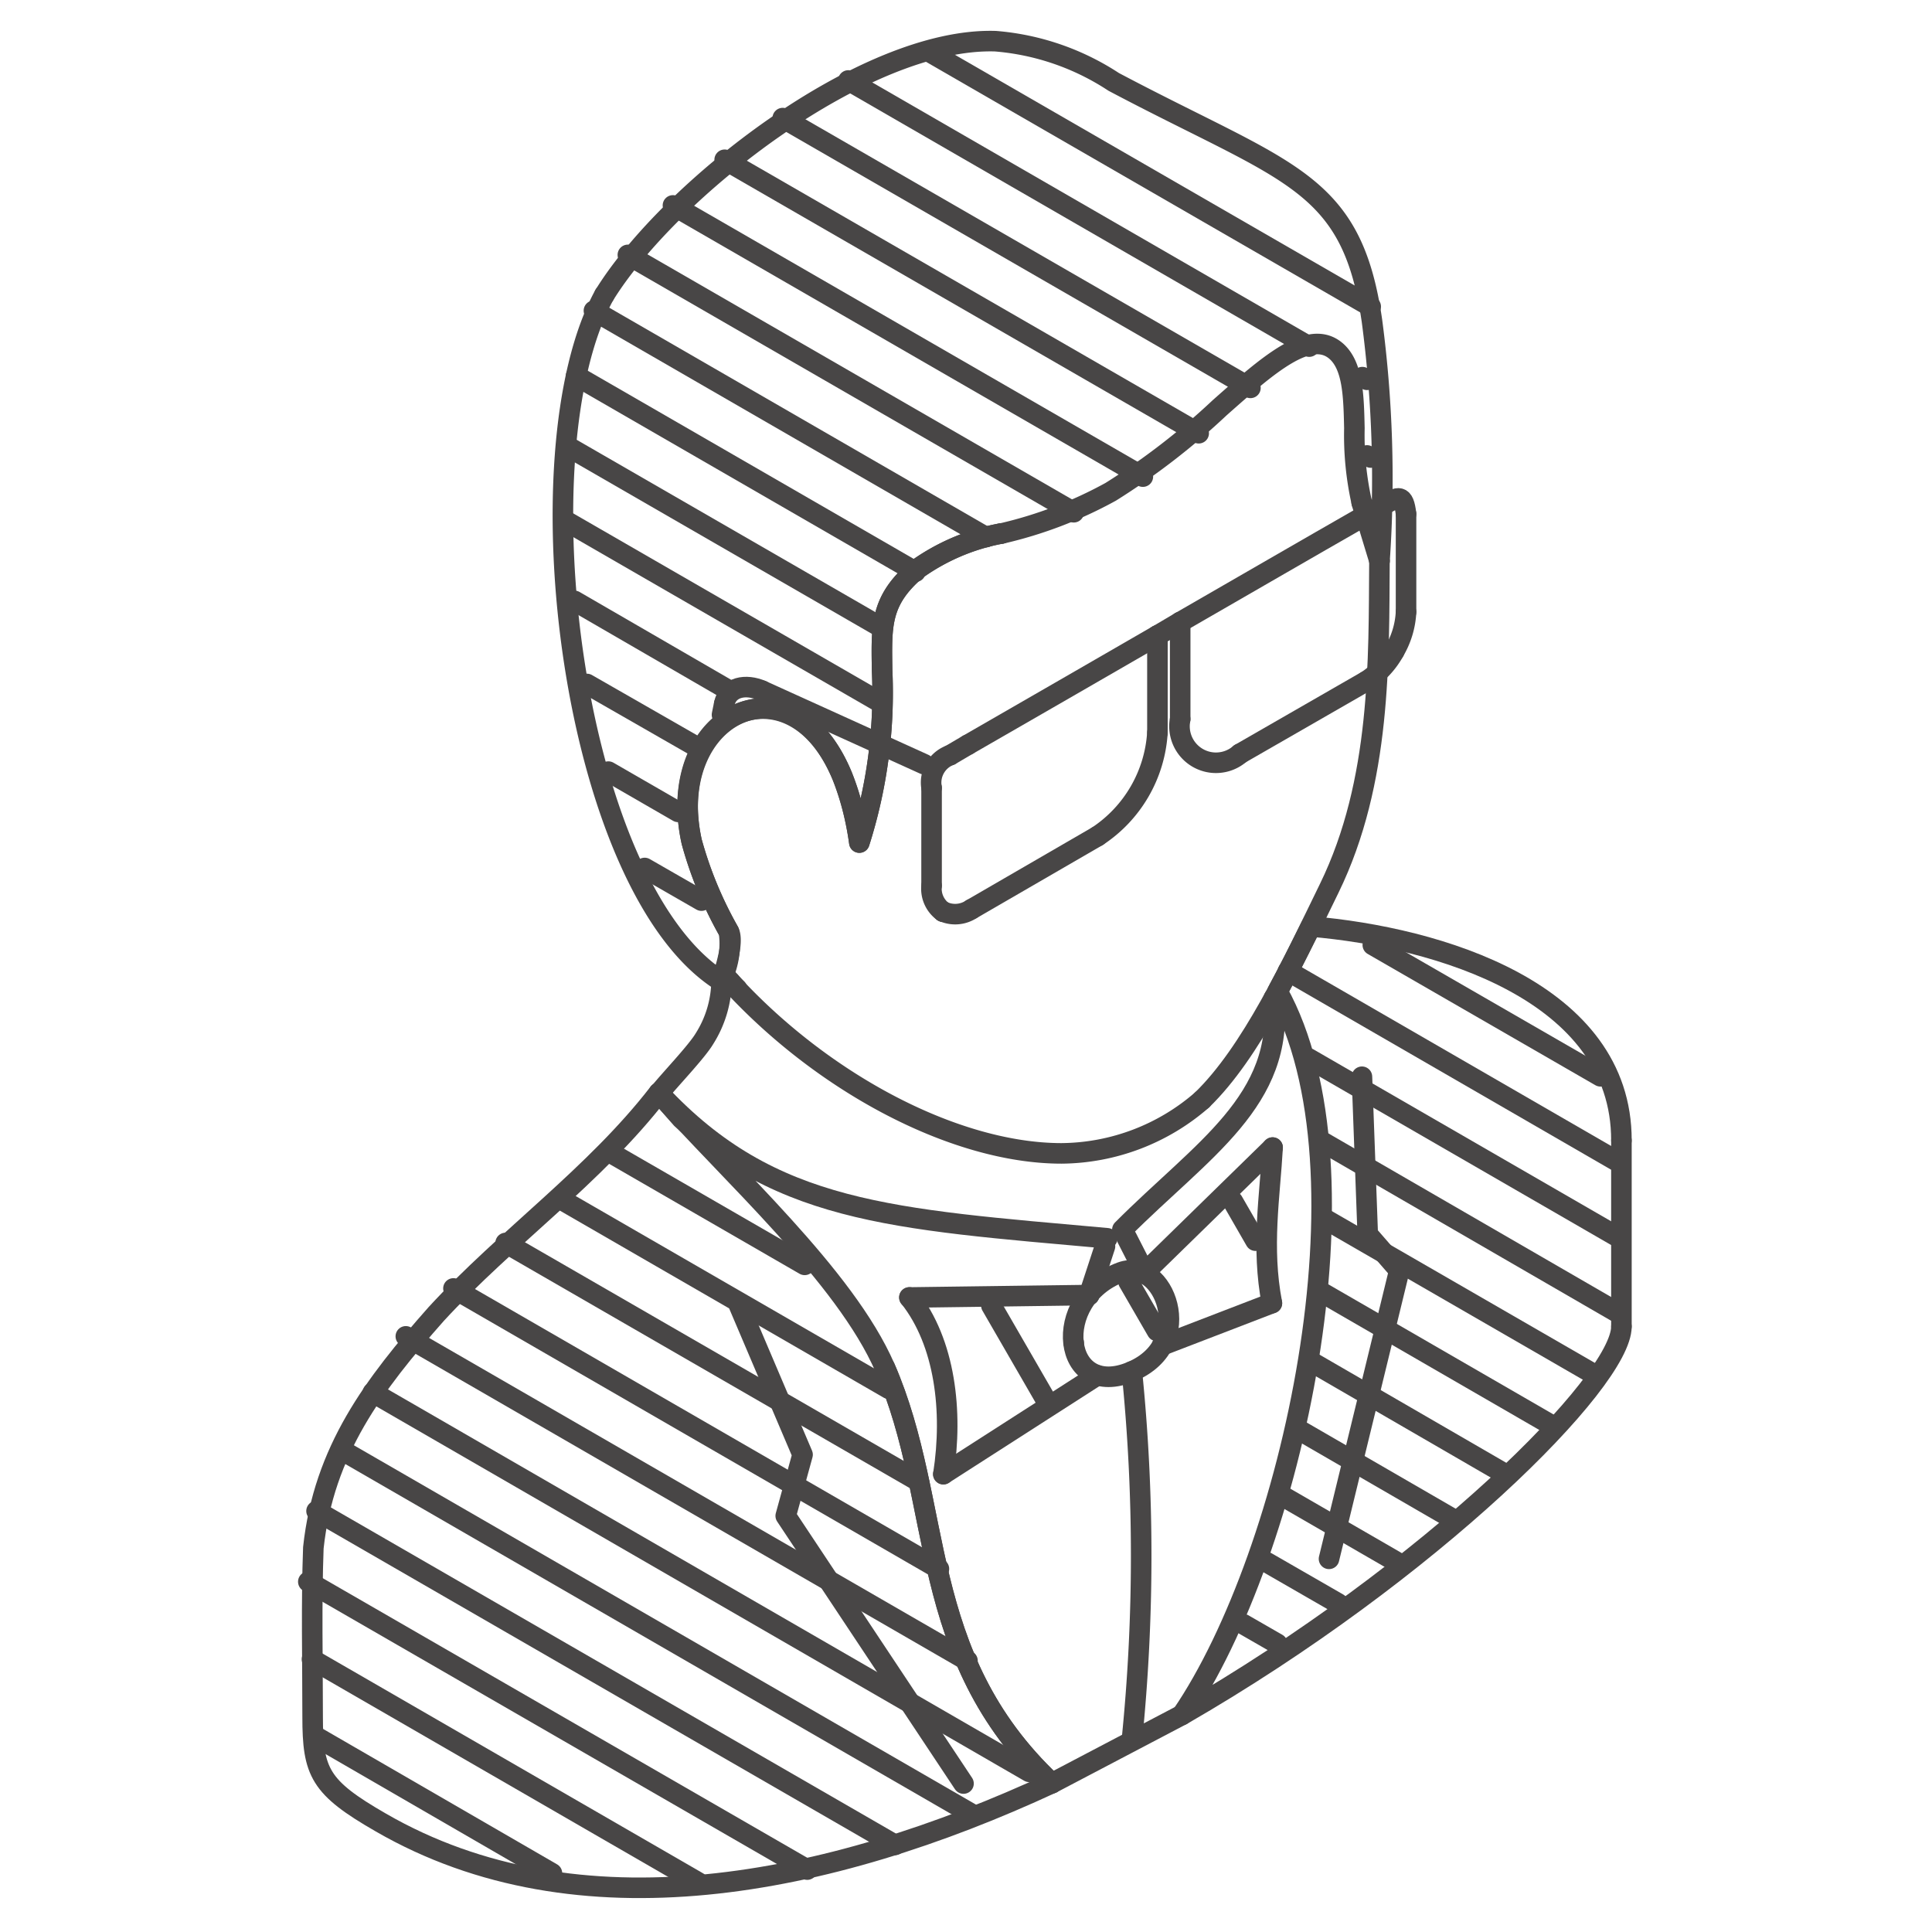 <svg xmlns="http://www.w3.org/2000/svg" width="94" height="94" viewBox="0 0 94 94">
  <g id="product-form-user" transform="translate(3994 -3217)">
    <g id="Group_356" data-name="Group 356" transform="translate(-5890.355 380.773)">
      <path id="Path_379" data-name="Path 379" d="M2083.731,3001.669c.014-7.254-8.947-9.888-15.108-10.411-.535,1.067-1.066,2.125-1.623,3.157,4.841,8.712.709,27.347-4.654,35.206,12.129-6.993,21.385-16.228,21.385-18.9" transform="translate(-108.487 -109.953)" fill="none" stroke="#484646" stroke-linecap="round" stroke-linejoin="round" stroke-width="1" fill-rule="evenodd"/>
      <path id="Path_380" data-name="Path 380" d="M1928.9,3020.013c-3.108,4.022-7.392,7.028-10.823,10.754-3.053,3.452-5.474,6.657-5.983,11.38-.1,2.7-.035,5.509-.035,8.218s.344,3.439,3.322,5.151c9.593,5.542,21.757,3.135,32.643-1.913-6.635-6.256-5.213-13.532-8.121-20.222" transform="translate(-0.493 -130.614)" fill="none" stroke="#484646" stroke-linecap="round" stroke-linejoin="round" stroke-width="1" fill-rule="evenodd"/>
      <path id="Path_381" data-name="Path 381" d="M1973.375,3021.565l-.295-.262-1.093-1.244" transform="translate(-43.564 -130.647)" fill="none" stroke="#484646" stroke-linecap="round" stroke-linejoin="round" stroke-width="1" fill-rule="evenodd"/>
      <path id="Path_382" data-name="Path 382" d="M1971.988,3005.123c.474-.6,1.828-2.008,2.206-2.647a5.356,5.356,0,0,0,.833-2.8c0-.11.021-.255.034-.406.021.014.034.048.068.062" transform="translate(-43.565 -115.712)" fill="none" stroke="#484646" stroke-linecap="round" stroke-linejoin="round" stroke-width="1" fill-rule="evenodd"/>
      <path id="Path_383" data-name="Path 383" d="M1983.147,2999.492v.02h.015" transform="translate(-51.582 -115.87)" fill="none" stroke="#484646" stroke-linecap="round" stroke-linejoin="round" stroke-width="1" fill-rule="evenodd"/>
      <path id="Path_384" data-name="Path 384" d="M1983.2,2999.565c.1.116.193.227.31.344a4.03,4.03,0,0,0,.322.344" transform="translate(-51.62 -115.922)" fill="none" stroke="#484646" stroke-linecap="round" stroke-linejoin="round" stroke-width="1" fill-rule="evenodd"/>
      <path id="Path_385" data-name="Path 385" d="M2065.837,2954.307c2.386-2.311,4.333-6.492,6.189-10.3,2.536-5.2,2.406-11.133,2.441-15.919" transform="translate(-110.996 -64.565)" fill="none" stroke="#484646" stroke-linecap="round" stroke-linejoin="round" stroke-width="1" fill-rule="evenodd"/>
      <path id="Path_386" data-name="Path 386" d="M2048.7,2898.289a14.918,14.918,0,0,1-.358-3.61c-.034-1.553-.068-3-.853-3.726-1.293-1.183-3.321.618-5.707,2.73a34.26,34.26,0,0,1-5.294,4.084,20.564,20.564,0,0,1-5.309,2.029" transform="translate(-86.09 -37.613)" fill="none" stroke="#484646" stroke-linecap="round" stroke-linejoin="round" stroke-width="1" fill-rule="evenodd"/>
      <path id="Path_387" data-name="Path 387" d="M1992.186,2923.326a10.327,10.327,0,0,0-4.14,1.76c-1.781,1.52-1.7,2.73-1.671,4.89a24.01,24.01,0,0,1-1.107,8.39,14.151,14.151,0,0,0-.832-3.239c-2.262-5.447-7.64-3.549-7.524,1.636a8.633,8.633,0,0,0,.2,1.567,19.074,19.074,0,0,0,1.808,4.368,3.941,3.941,0,0,1-.255,2.09c4.56,5.165,11.182,8.7,16.442,8.7a10.526,10.526,0,0,0,6.835-2.6" transform="translate(-47.102 -61.144)" fill="none" stroke="#484646" stroke-linecap="round" stroke-linejoin="round" stroke-width="1" fill-rule="evenodd"/>
      <path id="Path_388" data-name="Path 388" d="M1957.382,2882.091c-4.223,7.715-1.576,28.819,5.687,33.392.144-.392.639-1.912.371-2.413a19.08,19.08,0,0,1-1.808-4.368c-1.568-6.965,6.7-10.217,8.155.035a24.009,24.009,0,0,0,1.107-8.389c-.028-2.159-.11-3.369,1.671-4.89a10.317,10.317,0,0,1,4.14-1.76" transform="translate(-31.621 -31.517)" fill="none" stroke="#484646" stroke-linecap="round" stroke-linejoin="round" stroke-width="1" fill-rule="evenodd"/>
      <path id="Path_389" data-name="Path 389" d="M2000.243,2863.522a58.273,58.273,0,0,0-.365-11.676c-.99-6.876-4.084-7.145-12.569-11.636a12.273,12.273,0,0,0-5.749-1.979c-6.4-.2-15.877,7.255-19.027,12.344" transform="translate(-36.77)" fill="none" stroke="#484646" stroke-linecap="round" stroke-linejoin="round" stroke-width="1" fill-rule="evenodd"/>
      <path id="Path_390" data-name="Path 390" d="M1993.755,3027.089c-10.521-.95-16.332-1.19-21.819-7.076,3.445,3.906,9.056,8.9,11,13.368,2.908,6.69,1.485,13.966,8.121,20.222" transform="translate(-43.527 -130.614)" fill="none" stroke="#484646" stroke-linecap="round" stroke-linejoin="round" stroke-width="1" fill-rule="evenodd"/>
      <path id="Path_391" data-name="Path 391" d="M2052.817,3045.049l.867,1.7.049.082" transform="translate(-101.641 -148.603)" fill="none" stroke="#484646" stroke-linecap="round" stroke-linejoin="round" stroke-width="1" fill-rule="evenodd"/>
      <path id="Path_392" data-name="Path 392" d="M1985.812,3056.776l3.088,7.254-.819,2.978,8.65,13.024" transform="translate(-53.497 -157.028)" fill="none" stroke="#484646" stroke-linecap="round" stroke-linejoin="round" stroke-width="1" fill-rule="evenodd"/>
      <path id="Path_393" data-name="Path 393" d="M2089.376,3017.227l.282,7.667,1.534,1.761-3.418,14.028" transform="translate(-126.757 -128.612)" fill="none" stroke="#484646" stroke-linecap="round" stroke-linejoin="round" stroke-width="1" fill-rule="evenodd"/>
      <path id="Path_394" data-name="Path 394" d="M2050.676,2957.768a6.52,6.52,0,0,1-2.915,5.033" transform="translate(-98.008 -85.891)" fill="none" stroke="#484646" stroke-linecap="round" stroke-linejoin="round" stroke-width="1" fill-rule="evenodd"/>
      <path id="Path_395" data-name="Path 395" d="M2064.961,2957.108a1.776,1.776,0,0,1-2.91-1.684" transform="translate(-108.275 -84.207)" fill="none" stroke="#484646" stroke-linecap="round" stroke-linejoin="round" stroke-width="1" fill-rule="evenodd"/>
      <path id="Path_396" data-name="Path 396" d="M2055.775,3035.6l.034-.047,6.23-6.086" transform="translate(-103.766 -137.405)" fill="none" stroke="#484646" stroke-linecap="round" stroke-linejoin="round" stroke-width="1" fill-rule="evenodd"/>
      <path id="Path_397" data-name="Path 397" d="M2015.246,3055.083l8.733-.117h.013" transform="translate(-74.646 -155.728)" fill="none" stroke="#484646" stroke-linecap="round" stroke-linejoin="round" stroke-width="1" fill-rule="evenodd"/>
      <line id="Line_403" data-name="Line 403" y1="9.056" transform="translate(1975.244 2891.716)" fill="none" stroke="#484646" stroke-linecap="round" stroke-linejoin="round" stroke-width="1"/>
      <line id="Line_404" data-name="Line 404" x1="0.867" y1="2.846" transform="translate(1962.605 2860.676)" fill="none" stroke="#484646" stroke-linecap="round" stroke-linejoin="round" stroke-width="1"/>
      <line id="Line_405" data-name="Line 405" y1="3.322" x2="6.326" transform="translate(1947.532 2919.668)" fill="none" stroke="#484646" stroke-linecap="round" stroke-linejoin="round" stroke-width="1"/>
      <path id="Path_399" data-name="Path 399" d="M2059.433,3003.642c.522,4.986-3.494,7.372-7.372,11.264" transform="translate(-101.098 -118.852)" fill="none" stroke="#484646" stroke-linecap="round" stroke-linejoin="round" stroke-width="1" fill-rule="evenodd"/>
      <path id="Path_400" data-name="Path 400" d="M2046.293,3054.916c-.014-.02-.014-.02,0-.02" transform="translate(-96.946 -155.678)" fill="none" stroke="#484646" stroke-linecap="round" stroke-linejoin="round" stroke-width="1" fill-rule="evenodd"/>
      <line id="Line_406" data-name="Line 406" y1="2.352" x2="0.771" transform="translate(1949.347 2896.866)" fill="none" stroke="#484646" stroke-linecap="round" stroke-linejoin="round" stroke-width="1"/>
      <line id="Line_407" data-name="Line 407" y1="0.014" transform="translate(1948.598 2901.563)" fill="none" stroke="#484646" stroke-linecap="round" stroke-linejoin="round" stroke-width="1"/>
      <line id="Line_408" data-name="Line 408" y2="4.731" transform="translate(1952.669 2867.146)" fill="none" stroke="#484646" stroke-linecap="round" stroke-linejoin="round" stroke-width="1"/>
      <line id="Line_409" data-name="Line 409" x1="6.126" y2="3.549" transform="translate(1943.627 2876.911)" fill="none" stroke="#484646" stroke-linecap="round" stroke-linejoin="round" stroke-width="1"/>
      <path id="Path_401" data-name="Path 401" d="M2022.486,2988.256a1.426,1.426,0,0,1-1.375.123" transform="translate(-78.86 -107.797)" fill="none" stroke="#484646" stroke-linecap="round" stroke-linejoin="round" stroke-width="1" fill-rule="evenodd"/>
      <line id="Line_410" data-name="Line 410" x1="0.013" transform="translate(1942.238 2880.583)" fill="none" stroke="#484646" stroke-linecap="round" stroke-linejoin="round" stroke-width="1"/>
      <path id="Path_402" data-name="Path 402" d="M2019.641,2985.481a1.38,1.38,0,0,1-.558-1.258" transform="translate(-77.403 -104.899)" fill="none" stroke="#484646" stroke-linecap="round" stroke-linejoin="round" stroke-width="1" fill-rule="evenodd"/>
      <line id="Line_411" data-name="Line 411" y1="4.772" transform="translate(1941.68 2874.553)" fill="none" stroke="#484646" stroke-linecap="round" stroke-linejoin="round" stroke-width="1"/>
      <path id="Path_403" data-name="Path 403" d="M2019.083,2963.235a1.423,1.423,0,0,1,.9-1.582" transform="translate(-77.403 -88.682)" fill="none" stroke="#484646" stroke-linecap="round" stroke-linejoin="round" stroke-width="1" fill-rule="evenodd"/>
      <line id="Line_412" data-name="Line 412" y1="0.509" x2="0.866" transform="translate(1942.582 2872.462)" fill="none" stroke="#484646" stroke-linecap="round" stroke-linejoin="round" stroke-width="1"/>
      <path id="Path_404" data-name="Path 404" d="M2025.36,2946.277c3.267-1.878,6.182-3.563,9.221-5.317" transform="translate(-81.913 -73.814)" fill="none" stroke="#484646" stroke-linecap="round" stroke-linejoin="round" stroke-width="1" fill-rule="evenodd"/>
      <path id="Path_405" data-name="Path 405" d="M2062.051,2925.038c3.156-1.816,5.852-3.384,9.255-5.33" transform="translate(-108.275 -58.544)" fill="none" stroke="#484646" stroke-linecap="round" stroke-linejoin="round" stroke-width="1" fill-rule="evenodd"/>
      <line id="Line_413" data-name="Line 413" y1="0.406" x2="0.702" transform="translate(1963.031 2860.758)" fill="none" stroke="#484646" stroke-linecap="round" stroke-linejoin="round" stroke-width="1"/>
      <path id="Path_406" data-name="Path 406" d="M2097.425,2917.547c.667-.378.915-.509,1.032.474" transform="translate(-133.692 -56.79)" fill="none" stroke="#484646" stroke-linecap="round" stroke-linejoin="round" stroke-width="1" fill-rule="evenodd"/>
      <line id="Line_414" data-name="Line 414" y2="4.773" transform="translate(1964.765 2861.232)" fill="none" stroke="#484646" stroke-linecap="round" stroke-linejoin="round" stroke-width="1"/>
      <path id="Path_407" data-name="Path 407" d="M2099.614,2936.905a4.149,4.149,0,0,1-.578,1.912" transform="translate(-134.849 -70.901)" fill="none" stroke="#484646" stroke-linecap="round" stroke-linejoin="round" stroke-width="1" fill-rule="evenodd"/>
      <path id="Path_408" data-name="Path 408" d="M2095.545,2943.7a4.078,4.078,0,0,1-1.368,1.458" transform="translate(-131.358 -75.781)" fill="none" stroke="#484646" stroke-linecap="round" stroke-linejoin="round" stroke-width="1" fill-rule="evenodd"/>
      <line id="Line_415" data-name="Line 415" x1="6.134" y2="3.527" transform="translate(1956.685 2869.374)" fill="none" stroke="#484646" stroke-linecap="round" stroke-linejoin="round" stroke-width="1"/>
      <line id="Line_416" data-name="Line 416" y1="4.724" transform="translate(1953.776 2866.494)" fill="none" stroke="#484646" stroke-linecap="round" stroke-linejoin="round" stroke-width="1"/>
      <line id="Line_417" data-name="Line 417" y1="0.536" x2="0.11" transform="translate(1931.483 2870.468)" fill="none" stroke="#484646" stroke-linecap="round" stroke-linejoin="round" stroke-width="1"/>
      <path id="Path_409" data-name="Path 409" d="M1983.247,2950.69c.179-.833,1.052-.983,1.836-.639" transform="translate(-51.654 -80.222)" fill="none" stroke="#484646" stroke-linecap="round" stroke-linejoin="round" stroke-width="1" fill-rule="evenodd"/>
      <line id="Line_418" data-name="Line 418" x2="7.894" y2="3.581" transform="translate(1933.429 2869.829)" fill="none" stroke="#484646" stroke-linecap="round" stroke-linejoin="round" stroke-width="1"/>
      <line id="Line_419" data-name="Line 419" y1="0.653" x2="1.107" transform="translate(1952.669 2866.494)" fill="none" stroke="#484646" stroke-linecap="round" stroke-linejoin="round" stroke-width="1"/>
      <path id="Path_410" data-name="Path 410" d="M2077.292,3029.465c-.131,2.358-.558,4.855-.034,7.571" transform="translate(-119.019 -137.405)" fill="none" stroke="#484646" stroke-linecap="round" stroke-linejoin="round" stroke-width="1" fill-rule="evenodd"/>
      <line id="Line_420" data-name="Line 420" x1="5.343" y2="2.056" transform="translate(1952.895 2899.631)" fill="none" stroke="#484646" stroke-linecap="round" stroke-linejoin="round" stroke-width="1"/>
      <line id="Line_421" data-name="Line 421" x1="7.488" y2="4.807" transform="translate(1942.251 2903.144)" fill="none" stroke="#484646" stroke-linecap="round" stroke-linejoin="round" stroke-width="1"/>
      <path id="Path_411" data-name="Path 411" d="M2016.9,3063.978c.475-3.06.082-6.408-1.651-8.6" transform="translate(-74.646 -156.027)" fill="none" stroke="#484646" stroke-linecap="round" stroke-linejoin="round" stroke-width="1" fill-rule="evenodd"/>
      <path id="Path_412" data-name="Path 412" d="M2046.411,3055.611c3.218-1.376,1.554-5.578-.523-4.828C2042.4,3052.076,2043.027,3057.061,2046.411,3055.611Z" transform="translate(-94.986 -152.659)" fill="none" stroke="#484646" stroke-linecap="round" stroke-linejoin="round" stroke-width="1" fill-rule="evenodd"/>
      <path id="Path_413" data-name="Path 413" d="M2053.7,3068.161a89.008,89.008,0,0,1,0,17.947" transform="translate(-102.275 -165.209)" fill="none" stroke="#484646" stroke-linecap="round" stroke-linejoin="round" stroke-width="1" fill-rule="evenodd"/>
      <line id="Line_422" data-name="Line 422" x1="2.764" y1="1.588" transform="translate(1927.721 2878.458)" fill="none" stroke="#484646" stroke-linecap="round" stroke-miterlimit="10" stroke-width="1"/>
      <line id="Line_423" data-name="Line 423" x1="3.397" y1="1.96" transform="translate(1925.954 2873.769)" fill="none" stroke="#484646" stroke-linecap="round" stroke-miterlimit="10" stroke-width="1"/>
      <line id="Line_424" data-name="Line 424" x1="5.268" y1="3.019" transform="translate(1924.908 2869.504)" fill="none" stroke="#484646" stroke-linecap="round" stroke-miterlimit="10" stroke-width="1"/>
      <line id="Line_425" data-name="Line 425" x1="7.371" y1="4.27" transform="translate(1924.304 2865.462)" fill="none" stroke="#484646" stroke-linecap="round" stroke-miterlimit="10" stroke-width="1"/>
      <line id="Line_426" data-name="Line 426" x1="15.382" y1="8.877" transform="translate(1923.83 2861.542)" fill="none" stroke="#484646" stroke-linecap="round" stroke-miterlimit="10" stroke-width="1"/>
      <line id="Line_427" data-name="Line 427" x1="15.348" y1="8.856" transform="translate(1923.946 2857.932)" fill="none" stroke="#484646" stroke-linecap="round" stroke-miterlimit="10" stroke-width="1"/>
      <line id="Line_428" data-name="Line 428" x1="16.51" y1="9.531" transform="translate(1924.386 2854.514)" fill="none" stroke="#484646" stroke-linecap="round" stroke-miterlimit="10" stroke-width="1"/>
      <line id="Line_429" data-name="Line 429" x1="19.076" y1="11.016" transform="translate(1925.252 2851.344)" fill="none" stroke="#484646" stroke-linecap="round" stroke-miterlimit="10" stroke-width="1"/>
      <line id="Line_430" data-name="Line 430" x1="21.695" y1="12.522" transform="translate(1926.903 2848.628)" fill="none" stroke="#484646" stroke-linecap="round" stroke-miterlimit="10" stroke-width="1"/>
      <line id="Line_431" data-name="Line 431" x1="22.863" y1="13.196" transform="translate(1929.097 2846.221)" fill="none" stroke="#484646" stroke-linecap="round" stroke-miterlimit="10" stroke-width="1"/>
      <line id="Line_432" data-name="Line 432" x1="23.064" y1="13.306" transform="translate(1931.613 2844)" fill="none" stroke="#484646" stroke-linecap="round" stroke-miterlimit="10" stroke-width="1"/>
      <line id="Line_433" data-name="Line 433" x1="0.179" y1="0.102" transform="translate(1962.866 2858.386)" fill="none" stroke="#484646" stroke-linecap="round" stroke-miterlimit="10" stroke-width="1"/>
      <line id="Line_434" data-name="Line 434" x1="22.755" y1="13.127" transform="translate(1934.439 2841.972)" fill="none" stroke="#484646" stroke-linecap="round" stroke-miterlimit="10" stroke-width="1"/>
      <line id="Line_435" data-name="Line 435" x1="0.227" y1="0.13" transform="translate(1962.639 2854.576)" fill="none" stroke="#484646" stroke-linecap="round" stroke-miterlimit="10" stroke-width="1"/>
      <line id="Line_436" data-name="Line 436" x1="22.424" y1="12.949" transform="translate(1937.63 2840.142)" fill="none" stroke="#484646" stroke-linecap="round" stroke-miterlimit="10" stroke-width="1"/>
      <line id="Line_437" data-name="Line 437" x1="21.531" y1="12.426" transform="translate(1941.515 2838.719)" fill="none" stroke="#484646" stroke-linecap="round" stroke-miterlimit="10" stroke-width="1"/>
      <line id="Line_438" data-name="Line 438" x1="1.65" y1="0.949" transform="translate(1956.85 2915.253)" fill="none" stroke="#484646" stroke-linecap="round" stroke-miterlimit="10" stroke-width="1"/>
      <line id="Line_439" data-name="Line 439" x1="3.486" y1="2.007" transform="translate(1957.978 2912.235)" fill="none" stroke="#484646" stroke-linecap="round" stroke-miterlimit="10" stroke-width="1"/>
      <line id="Line_440" data-name="Line 440" x1="5.342" y1="3.087" transform="translate(1958.926 2909.113)" fill="none" stroke="#484646" stroke-linecap="round" stroke-miterlimit="10" stroke-width="1"/>
      <line id="Line_441" data-name="Line 441" x1="7.262" y1="4.202" transform="translate(1959.71 2905.887)" fill="none" stroke="#484646" stroke-linecap="round" stroke-miterlimit="10" stroke-width="1"/>
      <line id="Line_442" data-name="Line 442" x1="9.201" y1="5.329" transform="translate(1960.315 2902.574)" fill="none" stroke="#484646" stroke-linecap="round" stroke-miterlimit="10" stroke-width="1"/>
      <line id="Line_443" data-name="Line 443" x1="11.195" y1="6.47" transform="translate(1960.728 2899.143)" fill="none" stroke="#484646" stroke-linecap="round" stroke-miterlimit="10" stroke-width="1"/>
      <line id="Line_444" data-name="Line 444" x1="13.176" y1="7.605" transform="translate(1960.886 2895.574)" fill="none" stroke="#484646" stroke-linecap="round" stroke-miterlimit="10" stroke-width="1"/>
      <line id="Line_445" data-name="Line 445" x1="14.413" y1="8.341" transform="translate(1960.728 2891.798)" fill="none" stroke="#484646" stroke-linecap="round" stroke-miterlimit="10" stroke-width="1"/>
      <line id="Line_446" data-name="Line 446" x1="15.169" y1="8.761" transform="translate(1960.006 2887.713)" fill="none" stroke="#484646" stroke-linecap="round" stroke-miterlimit="10" stroke-width="1"/>
      <line id="Line_447" data-name="Line 447" x1="16.186" y1="9.353" transform="translate(1959.023 2883.477)" fill="none" stroke="#484646" stroke-linecap="round" stroke-miterlimit="10" stroke-width="1"/>
      <line id="Line_448" data-name="Line 448" x1="11.078" y1="6.388" transform="translate(1963.148 2882.206)" fill="none" stroke="#484646" stroke-linecap="round" stroke-miterlimit="10" stroke-width="1"/>
      <line id="Line_449" data-name="Line 449" x1="11.38" y1="6.587" transform="translate(1911.83 2920.782)" fill="none" stroke="#484646" stroke-linecap="round" stroke-miterlimit="10" stroke-width="1"/>
      <line id="Line_450" data-name="Line 450" x1="18.787" y1="10.852" transform="translate(1911.534 2916.958)" fill="none" stroke="#484646" stroke-linecap="round" stroke-miterlimit="10" stroke-width="1"/>
      <line id="Line_451" data-name="Line 451" x1="24.273" y1="14.007" transform="translate(1911.356 2913.184)" fill="none" stroke="#484646" stroke-linecap="round" stroke-miterlimit="10" stroke-width="1"/>
      <line id="Line_452" data-name="Line 452" x1="28.148" y1="16.246" transform="translate(1911.756 2909.744)" fill="none" stroke="#484646" stroke-linecap="round" stroke-miterlimit="10" stroke-width="1"/>
      <line id="Line_453" data-name="Line 453" x1="30.545" y1="17.643" transform="translate(1913.051 2906.821)" fill="none" stroke="#484646" stroke-linecap="round" stroke-miterlimit="10" stroke-width="1"/>
      <line id="Line_454" data-name="Line 454" x1="31.939" y1="18.456" transform="translate(1914.496 2903.979)" fill="none" stroke="#484646" stroke-linecap="round" stroke-miterlimit="10" stroke-width="1"/>
      <line id="Line_455" data-name="Line 455" x1="27.327" y1="15.782" transform="translate(1916.1 2901.246)" fill="none" stroke="#484646" stroke-linecap="round" stroke-miterlimit="10" stroke-width="1"/>
      <line id="Line_456" data-name="Line 456" x1="23.62" y1="13.644" transform="translate(1918.417 2898.915)" fill="none" stroke="#484646" stroke-linecap="round" stroke-miterlimit="10" stroke-width="1"/>
      <line id="Line_457" data-name="Line 457" x1="20.107" y1="11.606" transform="translate(1920.955 2896.702)" fill="none" stroke="#484646" stroke-linecap="round" stroke-miterlimit="10" stroke-width="1"/>
      <line id="Line_458" data-name="Line 458" x1="16.05" y1="9.27" transform="translate(1923.554 2894.528)" fill="none" stroke="#484646" stroke-linecap="round" stroke-miterlimit="10" stroke-width="1"/>
      <line id="Line_459" data-name="Line 459" x1="9.353" y1="5.399" transform="translate(1926.153 2892.369)" fill="none" stroke="#484646" stroke-linecap="round" stroke-miterlimit="10" stroke-width="1"/>
      <line id="Line_460" data-name="Line 460" x1="2.634" y1="4.559" transform="translate(1944.589 2899.748)" fill="none" stroke="#484646" stroke-linecap="round" stroke-miterlimit="10" stroke-width="1"/>
      <line id="Line_461" data-name="Line 461" x1="1.389" y1="2.4" transform="translate(1951.259 2898.585)" fill="none" stroke="#484646" stroke-linecap="round" stroke-miterlimit="10" stroke-width="1"/>
      <line id="Line_462" data-name="Line 462" x1="1.1" y1="1.911" transform="translate(1956.341 2894.68)" fill="none" stroke="#484646" stroke-linecap="round" stroke-miterlimit="10" stroke-width="1"/>
    </g>
    <rect id="Rectangle_36" data-name="Rectangle 36" width="94" height="94" transform="translate(-3994 3217)" fill="none"/>
  </g>
</svg>
